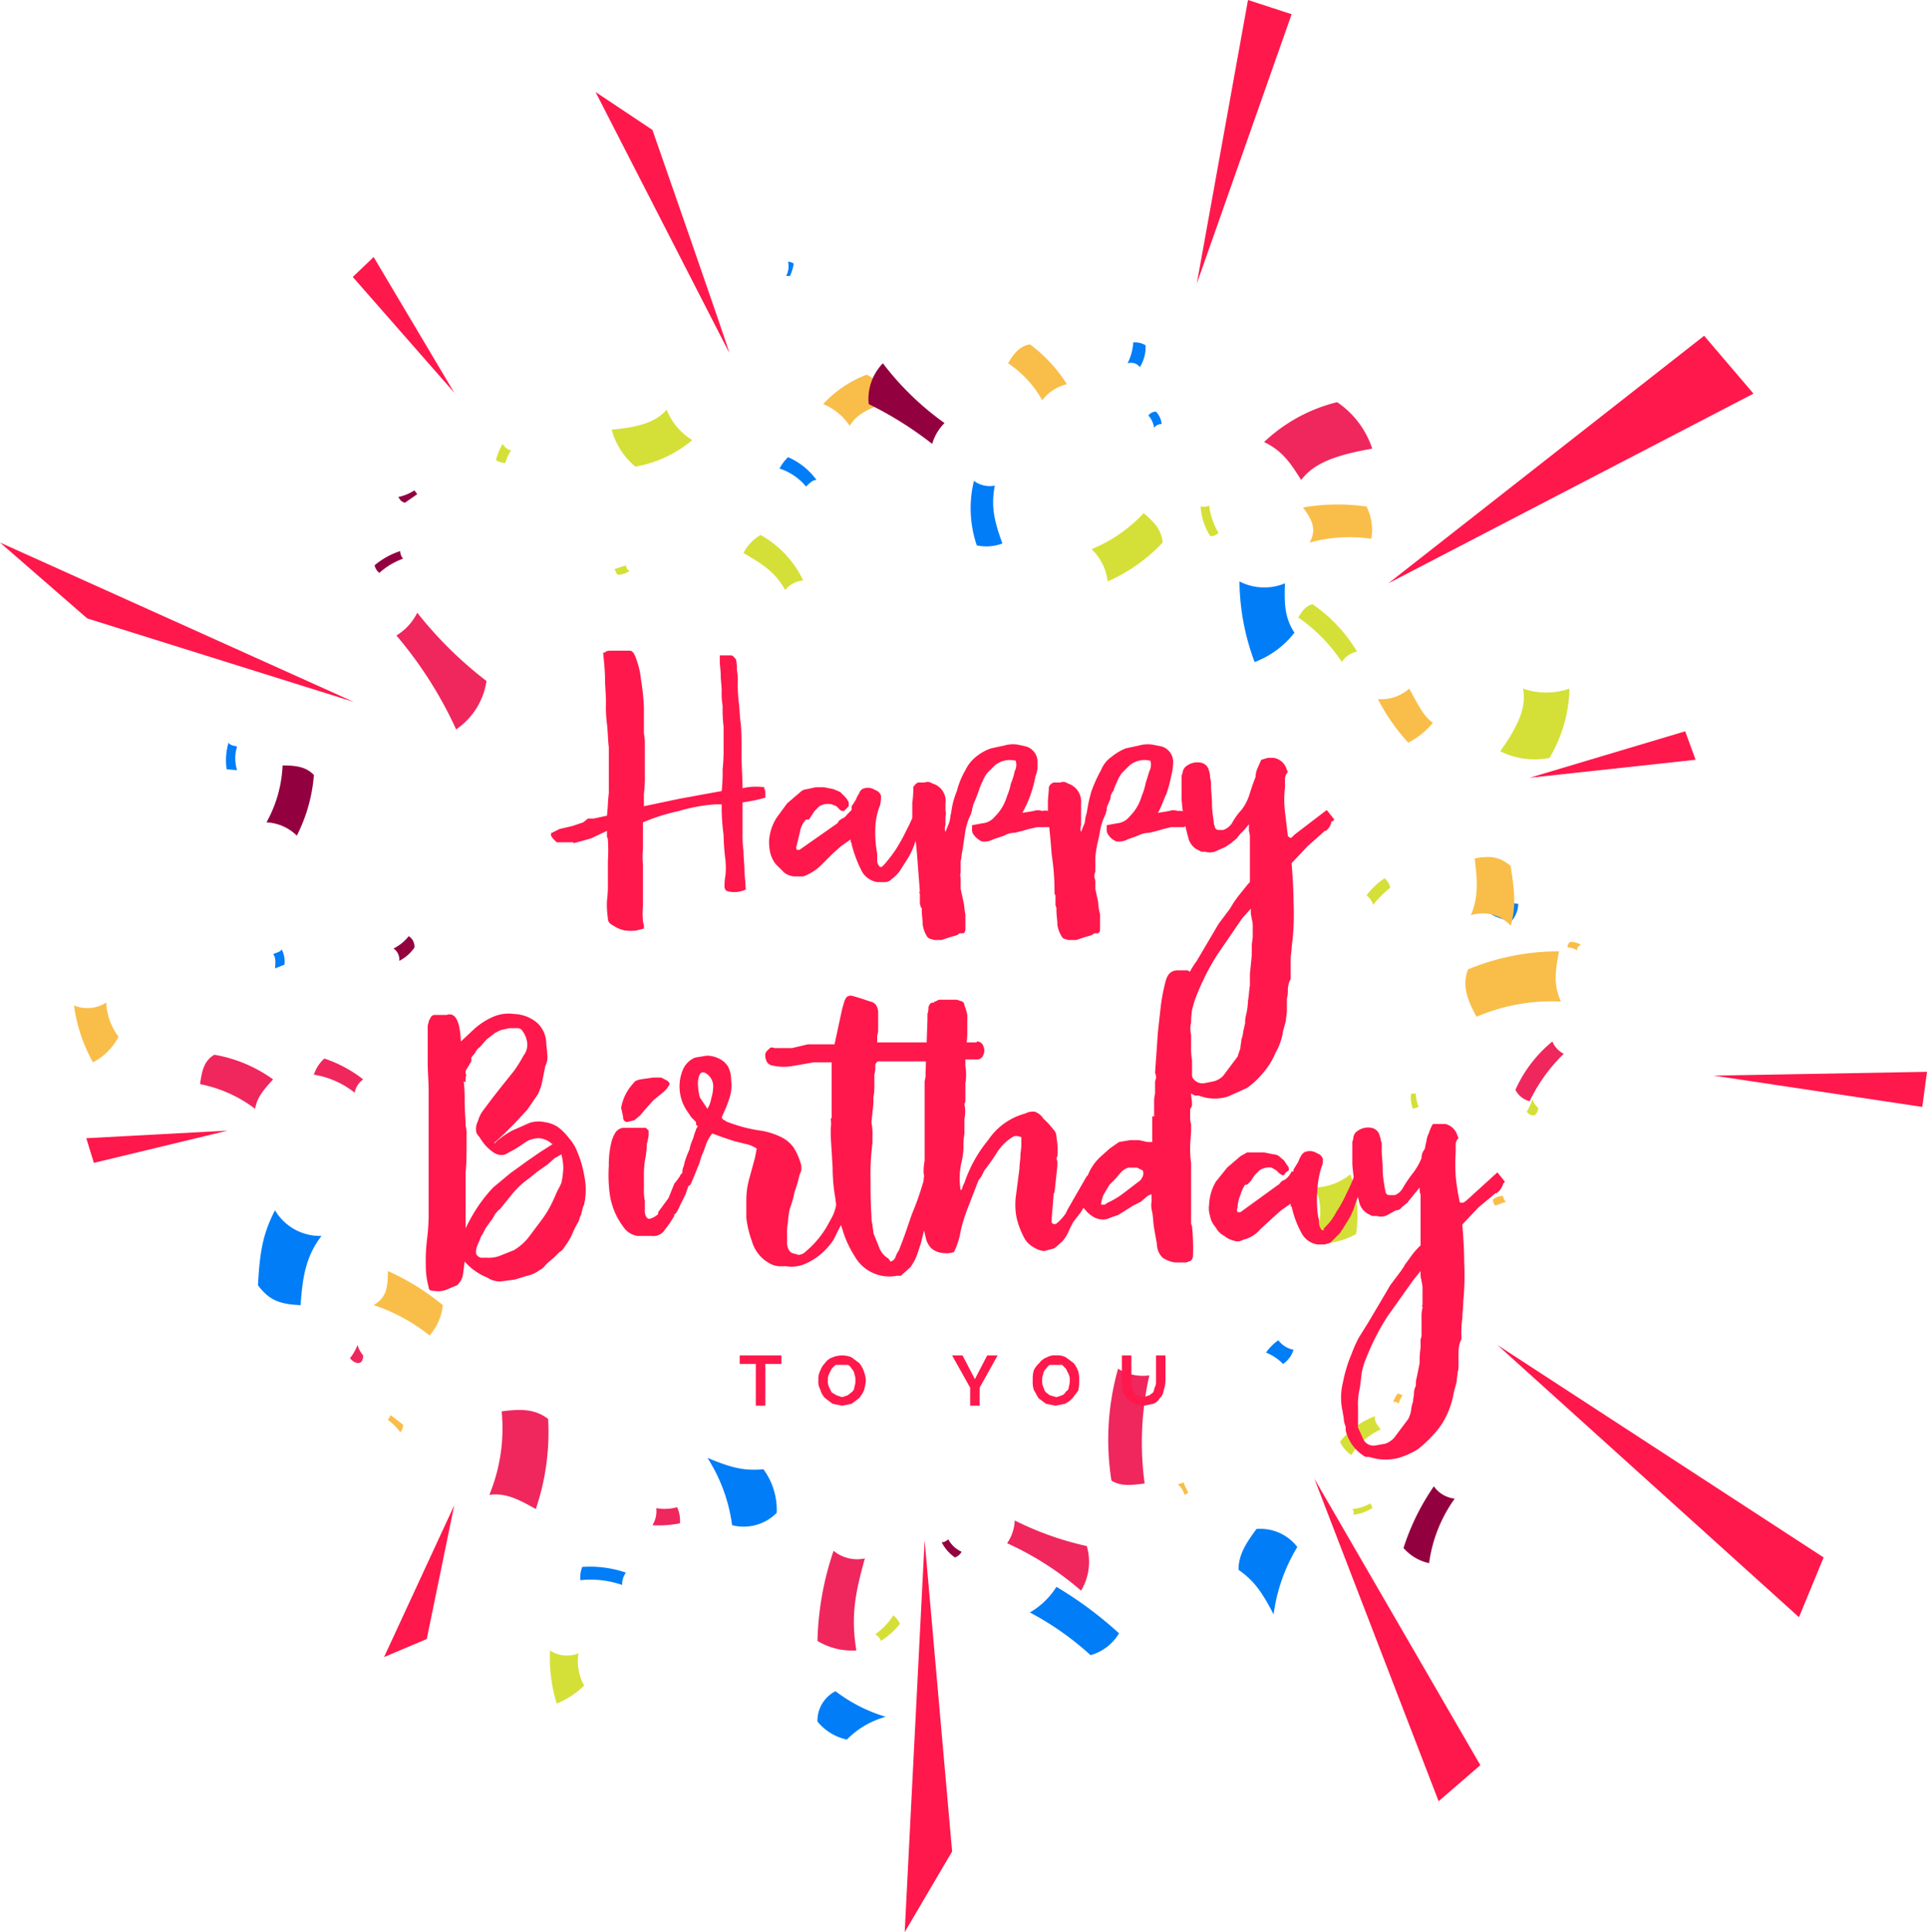 <svg id="Layer_1" data-name="Layer 1" xmlns="http://www.w3.org/2000/svg" xmlns:xlink="http://www.w3.org/1999/xlink" viewBox="0 0 203.2 203.7">
  <defs>
    <style>
      .cls-1 {
        fill: #f9be49;
      }

      .cls-2 {
        fill: #d4e037;
      }

      .cls-3 {
        fill: #007df7;
      }

      .cls-4 {
        fill: #ef275d;
      }

      .cls-5 {
        fill: url(#linear-gradient);
      }

      .cls-6 {
        fill: url(#linear-gradient-2);
      }

      .cls-7 {
        fill: url(#linear-gradient-3);
      }

      .cls-8 {
        fill: url(#linear-gradient-4);
      }

      .cls-9 {
        fill: url(#linear-gradient-5);
      }

      .cls-10 {
        fill: url(#linear-gradient-6);
      }

      .cls-11 {
        fill: url(#linear-gradient-7);
      }

      .cls-12 {
        fill: #ff184b;
      }
    </style>
    <linearGradient id="linear-gradient" x1="-8106" y1="-6934.02" x2="-8106" y2="-6932.75" gradientTransform="translate(12317.4 3533) rotate(-24.7) scale(1.2)" gradientUnits="userSpaceOnUse">
      <stop offset="0" stop-color="#920040"/>
      <stop offset="0.05" stop-color="#ae0052"/>
      <stop offset="0.12" stop-color="#d10069"/>
      <stop offset="0.19" stop-color="#ea007a"/>
      <stop offset="0.25" stop-color="#fa0084"/>
      <stop offset="0.3" stop-color="#ff0087"/>
      <stop offset="0.35" stop-color="#ff1a8b"/>
      <stop offset="0.43" stop-color="#ff3f92"/>
      <stop offset="0.5" stop-color="#ff5696"/>
      <stop offset="0.55" stop-color="#ff5e97"/>
      <stop offset="0.58" stop-color="#ff5696"/>
      <stop offset="0.64" stop-color="#ff3f92"/>
      <stop offset="0.71" stop-color="#ff198b"/>
      <stop offset="0.75" stop-color="#ff0087"/>
      <stop offset="0.79" stop-color="#fa0084"/>
      <stop offset="0.84" stop-color="#ea007a"/>
      <stop offset="0.9" stop-color="#d10069"/>
      <stop offset="0.96" stop-color="#ae0053"/>
      <stop offset="1" stop-color="#920040"/>
    </linearGradient>
    <linearGradient id="linear-gradient-2" x1="-8738.29" y1="-9001.71" x2="-8738.96" y2="-9000.73" gradientTransform="matrix(-1.19, -0.24, 0.24, -1.19, -8149.29, -12624.42)" xlink:href="#linear-gradient"/>
    <linearGradient id="linear-gradient-3" x1="-7749.84" y1="-8409.14" x2="-7749.96" y2="-8410.93" gradientTransform="matrix(-0.94, 2.79, -2.79, -0.94, -30680.39, 13769.43)" xlink:href="#linear-gradient"/>
    <linearGradient id="linear-gradient-4" x1="-8099.84" y1="-6217.4" x2="-8100.14" y2="-6218.79" gradientTransform="translate(7397.4 1783.2) rotate(-24.3) scale(0.74)" xlink:href="#linear-gradient"/>
    <linearGradient id="linear-gradient-5" x1="-7742.71" y1="-7926.37" x2="-7743" y2="-7927.76" gradientTransform="matrix(2.68, 2.37, -2.37, 2.68, 2066.75, 39605.66)" xlink:href="#linear-gradient"/>
    <linearGradient id="linear-gradient-6" x1="-8405.37" y1="-7087.19" x2="-8405.52" y2="-7085.74" gradientTransform="matrix(0.98, -0.87, 0.87, 0.98, 14415.24, -254.4)" xlink:href="#linear-gradient"/>
    <linearGradient id="linear-gradient-7" x1="-7900.3" y1="-8399.47" x2="-7900.09" y2="-8398.33" gradientTransform="translate(-42088.2 6662.3) rotate(124.5) scale(3.71)" xlink:href="#linear-gradient"/>
  </defs>
  <title>HBD</title>
  <g>
    <g>
      <path class="cls-1" d="M154.8,102.2c-.6,1.6-.2,3,.9,5a19.8,19.8,0,0,1,8.9-1.6c-.7-1.6-.7-2.8-.2-5.3A24.9,24.9,0,0,0,154.8,102.2Z"/>
      <path class="cls-2" d="M144.1,94.4a2,2,0,0,1,.7,1,10.2,10.2,0,0,1,1.8-1.8,1.7,1.7,0,0,0-.6-1A7.5,7.5,0,0,0,144.1,94.4Z"/>
      <path class="cls-3" d="M156.5,95.9a6,6,0,0,0,2.9,1.2,2.9,2.9,0,0,0,.7-1.8,5.8,5.8,0,0,1-2.9-1.2C157.2,95,157.1,95.5,156.5,95.9Z"/>
      <path class="cls-1" d="M89.6,44.9c.6-1,1.6-1.8,4.4-2.6a5.8,5.8,0,0,0-2.6-2.8,12.1,12.1,0,0,0-4.6,3.1A6.1,6.1,0,0,1,89.6,44.9Z"/>
      <path class="cls-3" d="M122.5,44.7a2.3,2.3,0,0,0-.6-1.3,1,1,0,0,0-.8.4,2.6,2.6,0,0,1,.6,1.3A1,1,0,0,1,122.5,44.7Z"/>
      <path class="cls-4" d="M149.9,137.7a1,1,0,0,1,.8.8,3.1,3.1,0,0,0,.8-1.5c-.1-.3-.3-.5-.8-.6A2.4,2.4,0,0,1,149.9,137.7Z"/>
      <path class="cls-1" d="M124.9,157.6l.4-.2-.5-1.1-.6.2A2.1,2.1,0,0,1,124.9,157.6Z"/>
      <path class="cls-2" d="M138.4,63.7c-.7.2-1,.6-1.5,1.4a17.2,17.2,0,0,1,4.6,4.7,2.4,2.4,0,0,1,1.6-1.1A16,16,0,0,0,138.4,63.7Z"/>
      <path class="cls-3" d="M25,81.2a4.2,4.2,0,0,1,0-2.5c-.4-.1-.7-.1-.9-.4a6.5,6.5,0,0,0-.2,2.8Z"/>
      <path class="cls-3" d="M61.4,165.2a3,3,0,0,0-.2,1.4,10,10,0,0,1,4.4.5,2.2,2.2,0,0,1,.4-1.3A11.7,11.7,0,0,0,61.4,165.2Z"/>
      <path class="cls-1" d="M108.6,36.3c-1,.2-1.6.8-2.3,2a11.2,11.2,0,0,1,3.6,3.9,4.7,4.7,0,0,1,2.6-1.7A15.5,15.5,0,0,0,108.6,36.3Z"/>
      <path class="cls-5" d="M39.5,59.6a1.4,1.4,0,0,0,.5.8,7.6,7.6,0,0,1,2.5-1.5,1.3,1.3,0,0,1-.3-.8A8.1,8.1,0,0,0,39.5,59.6Z"/>
      <path class="cls-1" d="M39.4,137.6a18.8,18.8,0,0,1,5.9,3.2,5.8,5.8,0,0,0,1.4-3.2,25.6,25.6,0,0,0-5.8-3.6C40.9,135.9,40.7,136.8,39.4,137.6Z"/>
      <path class="cls-2" d="M160.6,72.6c.3,1.6-.1,3.4-2.4,6.6a8,8,0,0,0,5.2.7,15,15,0,0,0,2.1-7.3A7.5,7.5,0,0,1,160.6,72.6Z"/>
      <path class="cls-2" d="M142.5,153.4a7.2,7.2,0,0,1,3.1-2.7c-.5-.6-.7-1-.6-1.4a8.4,8.4,0,0,0-3.7,2.7A3.3,3.3,0,0,0,142.5,153.4Z"/>
      <path class="cls-1" d="M158.5,126.1a1.5,1.5,0,0,0-1.1.4c.1.3.1.5.3.6l1.1-.4A.9.9,0,0,1,158.5,126.1Z"/>
      <path class="cls-3" d="M135.3,143.8a2.8,2.8,0,0,0,1.1-1.5,2.6,2.6,0,0,1-1.6-1,5.3,5.3,0,0,0-1.3,1.3A5.2,5.2,0,0,1,135.3,143.8Z"/>
      <path class="cls-1" d="M7.8,106a17,17,0,0,0,2,6,6.3,6.3,0,0,0,2.7-2.7,6.5,6.5,0,0,1-1.3-3.6A3.7,3.7,0,0,1,7.8,106Z"/>
      <path class="cls-2" d="M149.6,116.7a3.9,3.9,0,0,1-.3-1.4h-.5a3,3,0,0,0,.2,1.6Z"/>
      <path class="cls-1" d="M138.1,57.2a15.9,15.9,0,0,1,6.5-.4,5.5,5.5,0,0,0-.5-3.4,21.7,21.7,0,0,0-6.7.1C138.5,55,138.8,55.9,138.1,57.2Z"/>
      <path class="cls-1" d="M147.5,148a2.5,2.5,0,0,1,.4-.9l-.5-.2a3.6,3.6,0,0,0-.5.9C147.2,147.8,147.3,147.8,147.5,148Z"/>
      <path class="cls-3" d="M120.2,38.7a4,4,0,0,0,.6-2.3,2.2,2.2,0,0,0-1.3-.3,5.5,5.5,0,0,1-.6,2.2A1.2,1.2,0,0,1,120.2,38.7Z"/>
      <path class="cls-4" d="M117.2,156.1c1,.6,2,.5,3.5.3a32.1,32.1,0,0,1,.5-11.4,4.9,4.9,0,0,1-3.3-.7A27.6,27.6,0,0,0,117.2,156.1Z"/>
      <path class="cls-4" d="M48.1,76.9a7.5,7.5,0,0,0,3.2-5.1A41.5,41.5,0,0,1,44,64.6,5.8,5.8,0,0,1,41.8,67,42.6,42.6,0,0,1,48.1,76.9Z"/>
      <path class="cls-3" d="M111.4,167.3a8.1,8.1,0,0,1-2.8,2.7,31,31,0,0,1,6.4,4.5,5.1,5.1,0,0,0,3-2.3A40,40,0,0,0,111.4,167.3Z"/>
      <path class="cls-2" d="M78.4,58.3c2.2,1.3,3.3,2,4.4,3.9a2.7,2.7,0,0,1,1.9-1,10.8,10.8,0,0,0-4.5-4.8A4.7,4.7,0,0,0,78.4,58.3Z"/>
      <path class="cls-1" d="M166.3,100.2c0-.3.1-.4.4-.6a2,2,0,0,0-1.1-.3.6.6,0,0,0-.3.6A1.7,1.7,0,0,1,166.3,100.2Z"/>
      <path class="cls-2" d="M161,117.2a.9.9,0,0,0,.8.4,1,1,0,0,0,.4-.8,2,2,0,0,1-.6-.9A7.5,7.5,0,0,1,161,117.2Z"/>
      <path class="cls-4" d="M91.2,164.3a3.9,3.9,0,0,1-3.3-.8,31.7,31.7,0,0,0-1.7,9.5,7,7,0,0,0,4.1,1C89.7,170.3,90.2,167.9,91.2,164.3Z"/>
      <path class="cls-2" d="M53.9,47.5a1.5,1.5,0,0,1-.9-.7,6.8,6.8,0,0,0-.7,1.7,1.7,1.7,0,0,0,1,.3A3.6,3.6,0,0,1,53.9,47.5Z"/>
      <path class="cls-4" d="M37.4,115.2a2.2,2.2,0,0,1,.9-1.4,13.6,13.6,0,0,0-4.1-2.2,3.9,3.9,0,0,0-1.1,1.7A9.3,9.3,0,0,1,37.4,115.2Z"/>
      <path class="cls-6" d="M101.4,163.6a3,3,0,0,1-1.4-1.3c-.3.2-.4.3-.7.3a4.3,4.3,0,0,0,1.4,1.6A1.3,1.3,0,0,0,101.4,163.6Z"/>
      <path class="cls-4" d="M69.2,159a2.8,2.8,0,0,1-.4,1.8,11.1,11.1,0,0,0,2.9-.2,3.4,3.4,0,0,0-.3-1.7A4.9,4.9,0,0,1,69.2,159Z"/>
      <path class="cls-7" d="M33.1,81.7c-.8-.8-1.7-1-3.3-1a13.5,13.5,0,0,1-1.7,6,4.9,4.9,0,0,1,3.2,1.4A16.9,16.9,0,0,0,33.1,81.7Z"/>
      <path class="cls-4" d="M114,167.7a5.9,5.9,0,0,0,.6-4.7,32.7,32.7,0,0,1-7.6-2.7,4.5,4.5,0,0,1-.8,2.4A32.3,32.3,0,0,1,114,167.7Z"/>
      <path class="cls-2" d="M92.3,172.3a1.4,1.4,0,0,1,.6.7,8.4,8.4,0,0,0,2-1.8,2.5,2.5,0,0,0-.7-.9A7.3,7.3,0,0,1,92.3,172.3Z"/>
      <path class="cls-1" d="M42.2,151a1,1,0,0,0,.3-.8l-1.3-1-.3.5A5.3,5.3,0,0,1,42.2,151Z"/>
      <path class="cls-3" d="M130.7,61.3a24.7,24.7,0,0,0,1.6,8.5,9.6,9.6,0,0,0,4.2-3.1c-1-1.5-1.1-3-1-5.2A5.7,5.7,0,0,1,130.7,61.3Z"/>
      <path class="cls-3" d="M88.1,178.3a3.5,3.5,0,0,0-1.9,3.2,5.5,5.5,0,0,0,3.1,1.9,9.1,9.1,0,0,1,4.1-2.4A16.6,16.6,0,0,1,88.1,178.3Z"/>
      <path class="cls-4" d="M159.8,114.9a2.3,2.3,0,0,0,1.5,1.2,17.4,17.4,0,0,1,3.6-5,2.5,2.5,0,0,1-1.2-1.3A13.9,13.9,0,0,0,159.8,114.9Z"/>
      <path class="cls-1" d="M148.6,72.6a4.4,4.4,0,0,1-3.3,1.1,20.6,20.6,0,0,0,3.2,4.6,8.3,8.3,0,0,0,2.6-2.1C150.1,75.5,149.6,74.4,148.6,72.6Z"/>
      <path class="cls-3" d="M105.7,57.3c-.9-2.5-1.2-3.9-.8-6.1a2.8,2.8,0,0,1-2.2-.5,12.2,12.2,0,0,0,.3,6.8A4.8,4.8,0,0,0,105.7,57.3Z"/>
      <path class="cls-3" d="M82.2,49.4A6,6,0,0,1,85,51.3c.4-.4.7-.7,1.1-.7a7.3,7.3,0,0,0-3-2.4A4.7,4.7,0,0,0,82.2,49.4Z"/>
      <path class="cls-2" d="M122.6,57.2c-.1-1.2-.7-2-2-3.1a15.6,15.6,0,0,1-5.5,3.8,5.5,5.5,0,0,1,1.7,3.4A17.6,17.6,0,0,0,122.6,57.2Z"/>
      <path class="cls-4" d="M22.6,111.2c-1,.6-1.3,1.5-1.5,3.1a14,14,0,0,1,5.8,2.6c.2-1.1.7-1.8,1.9-3.1A14.9,14.9,0,0,0,22.6,111.2Z"/>
      <path class="cls-1" d="M155.1,96.5a4,4,0,0,1,4.2,1.1c.6-2.1.4-3.6,0-6.3-1.2-1-2.1-1.1-3.8-.8C155.8,92.9,155.9,94.6,155.1,96.5Z"/>
      <path class="cls-8" d="M42,52.4c.2.3.3.5.7.6l1.3-.9-.3-.4A5.1,5.1,0,0,1,42,52.4Z"/>
      <path class="cls-9" d="M93.1,38.3a5.4,5.4,0,0,0-1.5,4.3,37.9,37.9,0,0,1,6.7,4.2,5.1,5.1,0,0,1,1.3-2.2A29.9,29.9,0,0,1,93.1,38.3Z"/>
      <path class="cls-4" d="M137.2,50.6c1.2-1.5,2.9-2.5,7.5-3.3a9.5,9.5,0,0,0-3.7-4.9,17.1,17.1,0,0,0-7.7,4.2C135.1,47.5,135.9,48.5,137.2,50.6Z"/>
      <path class="cls-2" d="M144.7,159c0-.2-.1-.3-.2-.5a4.7,4.7,0,0,1-1.9.6.6.6,0,0,1,.1.6A4.8,4.8,0,0,0,144.7,159Z"/>
      <path class="cls-2" d="M58,174a16.6,16.6,0,0,0,.7,5.6,8.6,8.6,0,0,0,2.9-1.9,5.2,5.2,0,0,1-.6-3.4A3.2,3.2,0,0,1,58,174Z"/>
      <path class="cls-4" d="M36.9,143.2c.3.3.5.5.9.5s.5-.5.5-.8a2.9,2.9,0,0,1-.6-1.1A5,5,0,0,1,36.9,143.2Z"/>
      <path class="cls-10" d="M41.5,100a1.4,1.4,0,0,1,.6,1.3,4.2,4.2,0,0,0,1.6-1.4,1.3,1.3,0,0,0-.6-1.2A4.8,4.8,0,0,1,41.5,100Z"/>
      <path class="cls-3" d="M82.9,29.1h.4a5,5,0,0,0,.4-1.3,1,1,0,0,0-.6-.2A2.2,2.2,0,0,1,82.9,29.1Z"/>
      <path class="cls-2" d="M138.6,125.2c.7,1.2.9,2.7.1,5.9a7.9,7.9,0,0,0,4.3-1,13.3,13.3,0,0,0-.6-6.3A6.2,6.2,0,0,1,138.6,125.2Z"/>
      <path class="cls-2" d="M70.3,43.2c-1,1.1-2.4,1.8-5.8,2.1A7.7,7.7,0,0,0,67,49.2a12.8,12.8,0,0,0,6-2.8A6.7,6.7,0,0,1,70.3,43.2Z"/>
      <path class="cls-2" d="M66,59.6l-1.2.4.3.6a2.4,2.4,0,0,0,1.3-.4A.7.7,0,0,1,66,59.6Z"/>
      <path class="cls-3" d="M136.8,163.1a4.9,4.9,0,0,0-4.3-1.9c-1.2,1.6-1.9,2.8-1.9,4.3,1.7,1.2,2.5,2.4,3.7,4.7A18.3,18.3,0,0,1,136.8,163.1Z"/>
      <path class="cls-11" d="M153.4,158a3.1,3.1,0,0,1-2.2-1.3,24.6,24.6,0,0,0-3.2,6.5,4.9,4.9,0,0,0,2.7,1.6A15,15,0,0,1,153.4,158Z"/>
      <path class="cls-3" d="M33.9,130.3a5.5,5.5,0,0,1-4.9-2.7c-1.3,2.5-1.6,4.4-1.8,7.9,1.2,1.6,2.3,2,4.5,2.1C31.9,134.5,32.3,132.4,33.9,130.3Z"/>
      <path class="cls-4" d="M57.8,149.6c-1.3-1-2.7-1.1-4.9-.8a18.4,18.4,0,0,1-1.3,8.8c1.6-.2,2.8.3,4.9,1.5A25.2,25.2,0,0,0,57.8,149.6Z"/>
      <path class="cls-2" d="M127.6,56.5c.3.1.6-.1.9-.3a7.6,7.6,0,0,1-1-2.9,1.4,1.4,0,0,1-.9.1A6.7,6.7,0,0,0,127.6,56.5Z"/>
      <path class="cls-3" d="M77.2,160.8a4.9,4.9,0,0,0,4.7-1.3,7.2,7.2,0,0,0-1.4-4.6c-2.1.2-3.5-.2-5.9-1.2A17.4,17.4,0,0,1,77.2,160.8Z"/>
      <path class="cls-3" d="M28.8,100.6c.2.2.3.6.2,1.5l1-.4a2.7,2.7,0,0,0-.3-1.6C29.5,100.4,29.2,100.4,28.8,100.6Z"/>
    </g>
    <g>
      <polygon class="cls-12" points="47.9 41.4 39.4 27.1 37.2 29.2 47.9 41.4"/>
      <polygon class="cls-12" points="138.6 155.9 151.7 189.9 156.1 186.1 138.6 155.9"/>
      <polygon class="cls-12" points="126.2 29.9 136.2 1.5 131.6 0 126.2 29.9"/>
      <polygon class="cls-12" points="157.9 141.8 189.7 170.5 192.3 164.2 157.9 141.8"/>
      <polygon class="cls-12" points="24 119.2 9.1 120 9.9 122.6 24 119.2"/>
      <polygon class="cls-12" points="47.9 158.7 40.5 174.7 45 172.8 47.9 158.7"/>
      <path class="cls-12" d="M76.9,37.2c0-.3-8.1-23.5-8.1-23.5l-6-4Z"/>
      <polygon class="cls-12" points="9.2 65.2 37.3 74 0 57.2 9.2 65.2"/>
      <polygon class="cls-12" points="146.4 61.5 184.9 41.5 179.7 35.4 146.4 61.5"/>
      <polygon class="cls-12" points="100.4 195.2 97.5 162.4 95.4 203.7 100.4 195.2"/>
      <polygon class="cls-12" points="180.7 113.4 202.7 116.7 203.2 113 180.7 113.4"/>
      <polygon class="cls-12" points="161.3 82 178.8 80.1 177.7 77.1 161.3 82"/>
    </g>
    <g>
      <g>
        <path class="cls-12" d="M62,86.3h.6L64,86c.1-.8.1-1.6.2-2.4V78.8c-.1-.8-.1-1.7-.2-2.5a14.1,14.1,0,0,1-.1-2.2c0-.9-.1-1.7-.1-2.5s-.1-1.8-.2-2.8h.2c.1-.2.4-.2.7-.2h1.9c.3,0,.5.3.7.9a9,9,0,0,1,.5,2.2,23.6,23.6,0,0,1,.3,2.9v2.5c0,.4.1.8.1,1.1v3.4a14.8,14.8,0,0,1-.1,2.1v1.3l3.8-.8,4.4-.8a18.5,18.5,0,0,0,.1-2.3,18.5,18.5,0,0,0,.1-2.3V76.6a16.2,16.2,0,0,1-.1-2.2,7.1,7.1,0,0,1-.1-1.5c0-.6-.1-1.2-.1-1.7s-.1-1.1-.1-1.5v-.6h1.2c.2,0,.3.2.5.4a3.7,3.7,0,0,1,.1,1.1,6.2,6.2,0,0,1,.1,1.3,14.8,14.8,0,0,0,.1,2.1c.1.8.1,1.5.2,2.2s.1,2.3.1,3.5.1,2.3.1,3.4a6.2,6.2,0,0,1,2.3-.1v.2c.1.1.1.2.1.4v.5l-1.2.3-1.2.2v3.2a12.1,12.1,0,0,0,.1,1.9c0,.7.1,1.4.1,2s.1,1.1.1,1.5.1.6,0,.6a2.8,2.8,0,0,1-1.7.2.5.5,0,0,1-.5-.5,5.7,5.7,0,0,1,.1-1.2,8.5,8.5,0,0,0,0-1.6,24.5,24.5,0,0,1-.2-2.7,21.1,21.1,0,0,1-.2-2.6v-.6h-.7a18,18,0,0,0-3.8.7,21.1,21.1,0,0,0-3.8,1.2v2.8a9,9,0,0,0,0,1.7v4.3a8.5,8.5,0,0,0,0,1.6,1,1,0,0,0,.1.4v.4l-.8.2a4.8,4.8,0,0,1-1.2,0,3.3,3.3,0,0,1-1.2-.5c-.4-.2-.6-.4-.6-.8A9.7,9.7,0,0,1,64,95a12.8,12.8,0,0,0,.1-1.9V90.8a17.6,17.6,0,0,0,0-2.3c0-.1-.1-.2-.1-.4v-.5l-1.7.8-1.8.5c0-.1-.1-.1-.2-.1H58.7l-.4-.4-.2-.3c0-.2,0-.3.1-.3l.8-.4,1.3-.3,1.2-.4Z"/>
        <path class="cls-12" d="M96.5,85.5l.5.2.4.3c.2.1.2.2.2.4l-.2.6a.9.9,0,0,0-.3.5,7.7,7.7,0,0,0-.7,1.6,7.9,7.9,0,0,1-.8,1.6l-.7,1.1a3.8,3.8,0,0,1-.9.9.9.9,0,0,1-.7.3h-.8a2.3,2.3,0,0,1-1.6-1.1A13.5,13.5,0,0,1,89.8,89c0-.1,0-.2-.1-.2v-.3l-1,.7-.9.8-1.2,1.2a5.2,5.2,0,0,1-1.9,1.2h-1a2.1,2.1,0,0,1-1-.4l-.9-.9a3.1,3.1,0,0,1-.6-1.3,5.3,5.3,0,0,1-.1-1.2,5.2,5.2,0,0,1,.8-2.4l1.1-1.5,1.4-1.2a1.1,1.1,0,0,1,.7-.3l.9-.2h.9l1,.2.7.3.5.5a2.1,2.1,0,0,1,.4.6V85l-.3.3-.2.2h-.1a.5.5,0,0,1-.4-.2l-.3-.3-.5-.2a1.8,1.8,0,0,0-1.3.2l-.5.5-.4.6-.2.3h-.3a2.4,2.4,0,0,0-.6,1.1L84,89.2c-.1.1,0,.2,0,.4h.3l4-2.8.2-.3.3-.2a1,1,0,0,0,.5-.4l.5-.5v-.4a5.6,5.6,0,0,0,.5-.8c.1-.3.3-.5.4-.8l.2-.2a1.4,1.4,0,0,1,1.4.1.9.9,0,0,1,.6.6,3.8,3.8,0,0,1-.1,1,7,7,0,0,0-.5,2.5,11.8,11.8,0,0,0,.2,2.6v.7a.9.9,0,0,0,.3.7h.2a.1.1,0,0,1,.1-.1,14.1,14.1,0,0,0,1.4-1.8,19.8,19.8,0,0,0,1.1-2A17.1,17.1,0,0,0,96.5,85.5Z"/>
        <path class="cls-12" d="M110.9,85.7a.6.6,0,0,1,.3,1l-.4.5h-1.4l-.9.2-.7.2-.8.2a2,2,0,0,0-1.1.3l-1.2.4a1.8,1.8,0,0,1-1.2.2,2.3,2.3,0,0,1-.9-.8.9.9,0,0,1-.1-.5V87l1.1-.2a1.9,1.9,0,0,0,1.3-.7,5,5,0,0,0,1.3-2.2,6.5,6.5,0,0,0,.4-1.3,6.5,6.5,0,0,0,.4-1.3,1.4,1.4,0,0,0,.1-1.1,2.5,2.5,0,0,0-2.2.5l-.8.8a4.1,4.1,0,0,0-.5.9,6.9,6.9,0,0,0-.4,1l-.3.8-.3.7c0,.2-.1.3-.1.5s-.1.2-.1.4a6.4,6.4,0,0,0-.6,1.8l-.3,2c-.1.4-.1.8-.2,1.2v1.1c0,.2-.1.4,0,.6v1.2l.3,1.4c.1.4.1.9.2,1.3V98c0,.2-.1.4-.3.4h-.3l-.3.2-.7.2-.9.3h-.8c-.3-.1-.5-.1-.7-.3a3.2,3.2,0,0,1-.5-1.3c0-.5-.1-1-.1-1.5v-.3h-.1c0-.2-.1-.3-.1-.5V94.2c-.1-.1-.1-.1,0-.2l-.3-3.9c-.1-1.3-.3-2.6-.5-3.9V84.6a8.6,8.6,0,0,0,.1-1.6,1.2,1.2,0,0,1,.5-.5h.7a.8.8,0,0,1,.8.1,1.9,1.9,0,0,1,1.4,2.1v.8c.1.2,0,.5,0,.7v.8a.9.9,0,0,0,0,.7l.4-1c.1-.3.1-.7.2-1a8.6,8.6,0,0,1,.6-2.3,8.5,8.5,0,0,1,.9-2.2,4,4,0,0,1,1.1-1.4,5.1,5.1,0,0,1,1.6-.9l1.4-.3a3.2,3.2,0,0,1,1.4-.1l.9.2a1.7,1.7,0,0,1,1.2,1.8,2.7,2.7,0,0,1-.2,1.3,13.3,13.3,0,0,1-.5,1.9,11.3,11.3,0,0,1-.9,2l1.2-.2a1.4,1.4,0,0,1,.9,0A1.1,1.1,0,0,1,110.9,85.7Z"/>
        <path class="cls-12" d="M125.1,85.7c.4.3.5.6.2,1l-.4.5h-1.4l-.8.2-.7.2-.8.2a2.7,2.7,0,0,0-1.2.3l-1.1.4a1.9,1.9,0,0,1-1.2.2,1.8,1.8,0,0,1-.9-.8.9.9,0,0,1-.1-.5V87l1.1-.2a1.9,1.9,0,0,0,1.3-.7,5,5,0,0,0,1.3-2.2,6.5,6.5,0,0,0,.4-1.3l.4-1.3a1.4,1.4,0,0,0,.1-1.1,2.5,2.5,0,0,0-2.2.5l-.8.8a4.1,4.1,0,0,0-.5.9,6.9,6.9,0,0,0-.4,1,1.1,1.1,0,0,0-.3.8l-.3.7a.9.9,0,0,0-.1.5c0,.1-.1.2-.1.4a6.4,6.4,0,0,0-.6,1.8c-.1.7-.3,1.3-.4,2s-.1.8-.1,1.2v1.1a1.3,1.3,0,0,0-.1.6,1.3,1.3,0,0,1,.1.6v.6l.3,1.4a5.9,5.9,0,0,0,.2,1.3V98c0,.2-.1.4-.3.4h-.3l-.3.2-.7.2-.9.3h-.9c-.2-.1-.5-.1-.6-.3a3.2,3.2,0,0,1-.5-1.3c0-.5-.1-1-.1-1.5v-.3h0a.9.9,0,0,1-.1-.5v-.8a.4.4,0,0,1-.1-.3V94a25.6,25.6,0,0,0-.3-3.9c-.1-1.3-.2-2.6-.4-3.9V84.6c0-.5.1-1.1.1-1.6a.8.8,0,0,1,.5-.5h.7a.8.8,0,0,1,.8.1,2,2,0,0,1,1.4,2.1v2.3a.9.9,0,0,0,0,.7l.4-1a3.6,3.6,0,0,1,.2-1,15.5,15.5,0,0,1,.5-2.3,14.7,14.7,0,0,1,1-2.2,3.1,3.1,0,0,1,1.1-1.4,6,6,0,0,1,1.5-.9l1.4-.3a3.4,3.4,0,0,1,1.4-.1l1,.2a1.7,1.7,0,0,1,1.2,1.8,5.1,5.1,0,0,1-.2,1.3,13.3,13.3,0,0,1-.5,1.9c-.3.6-.5,1.3-.9,2l1.2-.2a1.4,1.4,0,0,1,.9,0A1.3,1.3,0,0,1,125.1,85.7Z"/>
        <path class="cls-12" d="M139.9,85.4l.8,1c-.1.1-.1.2-.3.2a1.5,1.5,0,0,1-.6,1h-.1l-1.8,1.6L136.2,91c.1,1.4.2,2.7.2,4a28.1,28.1,0,0,1-.1,4.1c-.1.6-.1,1.2-.2,1.8v2.2a.4.4,0,0,1-.1.3,2.9,2.9,0,0,0-.2.9,3.1,3.1,0,0,1-.1,1v1.3c0,.3-.1.7-.1,1l-.3,1.1a6.3,6.3,0,0,1-.8,2.3,7.4,7.4,0,0,1-1.3,2.1,8.5,8.5,0,0,1-1.7,1.6l-2,.9a4.6,4.6,0,0,1-3.1-.1H126a3.7,3.7,0,0,1-2.1-2.8l-.2-.4c0-.3-.1-.5-.1-.8a1.5,1.5,0,0,1-.1-.7,6.5,6.5,0,0,1-.1-3.1,17.6,17.6,0,0,1,1-3,8.9,8.9,0,0,1,.8-1.7,9.5,9.5,0,0,1,1-1.7h0l1.3-2.2,1-1.7,1.2-1.6.3-.5a10.5,10.5,0,0,1,.8-1.1l.8-1,.2-.2V88.1a4.3,4.3,0,0,0-.1-.5v-.7l-.5.6-.4.4-.4.5-.6.5-.6.4-.9.4a1.6,1.6,0,0,1-1.2.1h-.4l-.4-.2a1.9,1.9,0,0,1-1-1.3,19.8,19.8,0,0,1-.7-4V82a.9.9,0,0,1,.1-.5,1,1,0,0,1,.5-.8,1.9,1.9,0,0,1,1.4-.3,1.1,1.1,0,0,1,.9.9,2,2,0,0,1,.1.7,2.2,2.2,0,0,1,.1.8c0,.6.1,1.2.1,1.9s.1,1.3.2,2a.6.6,0,0,0,.1.4c0,.2.1.3.3.4h.6a1.8,1.8,0,0,0,.9-.7,7.1,7.1,0,0,1,1-1.4,5.1,5.1,0,0,0,.9-1.8l.3-.9.3-.8a2.4,2.4,0,0,1,.2-.9l.4-.9.7-.2h.6a1.7,1.7,0,0,1,1.3,1l.2.5a1.1,1.1,0,0,0-.3.7V83a11.3,11.3,0,0,0,0,2.6l.3,2.5c0,.1.1.1.2.2s.2,0,.3-.1l.2-.2Zm-14.6,22.7a8.3,8.3,0,0,0-.1,2.2v2.1l.5,1.1a1.2,1.2,0,0,0,1.3.7l1-.2a2.1,2.1,0,0,0,1-.6l1.5-2,.3-.9c0-.3.1-.6.1-.9a2.9,2.9,0,0,0,.2-.9c.1-.3.1-.5.2-.8a2.8,2.8,0,0,1,.1-.9,7.7,7.7,0,0,0,.2-1.5c.1-.5.1-1,.2-1.6v-1.2l.2-2v-1c0-.3.1-.7.1-1v-.9a2.8,2.8,0,0,0-.1-.9,4.3,4.3,0,0,0-.1-.5v-.6l-.9,1-2.6,3.8a24.9,24.9,0,0,0-2.2,4.3,9.8,9.8,0,0,0-.5,1.6A9.4,9.4,0,0,1,125.3,108.1Z"/>
      </g>
      <g>
        <path class="cls-12" d="M45.1,108.6v-.3a1.1,1.1,0,0,1,.1-.5c0-.2.1-.3.2-.5a.5.5,0,0,1,.4-.3h1.3c.9-.3,1.4.6,1.5,2.8l1.5-1.4a7.6,7.6,0,0,1,1.9-1.2,4.1,4.1,0,0,1,2.2-.3,4,4,0,0,1,2.4.9,3,3,0,0,1,1,2.1c0,.4.1.8.1,1.2a2.1,2.1,0,0,1-.2,1.3l-.3,1.5a5.3,5.3,0,0,1-.5,1.5l-1.1,1.6-1.3,1.4-1.2,1.2-1,.9c0,.1,0,0,.1,0l.2-.2a9.1,9.1,0,0,1,1.6-1.1l1.8-.8a3,3,0,0,1,1.6-.1,3.4,3.4,0,0,1,1.4.5A5.7,5.7,0,0,1,60,120a4.6,4.6,0,0,1,.9,1.5,10.9,10.9,0,0,1,.7,2.4,7.1,7.1,0,0,1,.1,2.5c0,.2-.1.4-.1.6a1.4,1.4,0,0,0-.2.6c-.1.3-.1.5-.2.6l-.2.6a9.1,9.1,0,0,0-.7,1.4,7.4,7.4,0,0,1-.8,1.3,1.2,1.2,0,0,1-.5.5l-.5.5-.8.7c-.3.3-.5.6-.8.7a3.1,3.1,0,0,1-1.3.6l-1.3.4-1.5.2a2.3,2.3,0,0,1-1.4-.4A6.2,6.2,0,0,1,49,133l-.2,1.5a2.1,2.1,0,0,1-.6,1L47,136a2.5,2.5,0,0,1-1.2.1c-.4,0-.6-.1-.6-.4a8.8,8.8,0,0,1-.3-2.4,19.3,19.3,0,0,1,.1-2.4,22.9,22.9,0,0,0,.2-2.5V115c0-1-.1-2-.1-3v-3.4Zm3.8,5.4a18.5,18.5,0,0,1,.1,2.3c0,.8.1,1.6.1,2.4a3.1,3.1,0,0,1,.1,1v.9c0,1,0,2-.1,3v5.9a18.6,18.6,0,0,1,1.3-2.3,15.6,15.6,0,0,1,1.6-2l1.8-1.5,1.8-1.3,1.3-.9,1.1-.7.3-.2h-.1a2.2,2.2,0,0,0-1.4-.6,2.7,2.7,0,0,0-1.2.3l-1.2.8-1.1.6a1.4,1.4,0,0,1-1.1-.1,4.6,4.6,0,0,1-1.3-1.2l-.4-.6a.9.9,0,0,1-.3-.6,1.8,1.8,0,0,1,.2-1,3.4,3.4,0,0,1,.6-1.2l.9-1.2,1.1-1.4,1.2-1.5a14,14,0,0,0,1-1.6,1.9,1.9,0,0,0,.4-1.3,2.7,2.7,0,0,0-.5-1.3.6.6,0,0,0-.6-.3h-.8l-.9.2-.6.3-.9.7-.7.8a1.3,1.3,0,0,0-.5.6l-.4.5v.4l-.3.5-.3.5v.3a.2.2,0,0,1,0,.3v.6Zm8.8,8.8-1,.7-1,.8a8.8,8.8,0,0,0-1.7,1.6l-1.3,1.6c-.2.1-.3.3-.5.5a3.5,3.5,0,0,1-.5.8l-.5.7-.3.6a1.6,1.6,0,0,0-.3.6l-.3.7a1.7,1.7,0,0,0-.1.7c0,.2.2.4.5.5h.7a3.2,3.2,0,0,0,1.3-.2l1.5-.6a5.8,5.8,0,0,0,1.5-1.3l1.5-2a11.3,11.3,0,0,0,1.2-2.1l.4-.9a5.9,5.9,0,0,0,.4-.8,8.8,8.8,0,0,0,.2-1.6,6.8,6.8,0,0,0-.2-1.4h0l-.7.4Z"/>
        <path class="cls-12" d="M71.7,124q.1-.3.3-.3c.2-.1.3,0,.4,0a.5.5,0,0,1,.3.4.6.6,0,0,1,0,.6l-.4,1.2-.6,1.2a3.6,3.6,0,0,1-.5.9h-.1v.2h0l-.5.8-.3.4-.3.4a1.4,1.4,0,0,1-1.3.5H67.2a2.2,2.2,0,0,1-1.5-1,7.4,7.4,0,0,1-1.4-3.4,15.1,15.1,0,0,1-.1-3,9.8,9.8,0,0,1,.3-2.6,3.6,3.6,0,0,1,.4-.9,1.1,1.1,0,0,1,.9-.5h2.3l.3.3v.2h0v.2c0,.3-.1.5-.1.7a1.3,1.3,0,0,0-.1.6,10.4,10.4,0,0,1-.2,1.5,11.5,11.5,0,0,0-.1,1.8v1.2a4.9,4.9,0,0,0,.1,1.2v.9a1.5,1.5,0,0,0,.1.7c.1.2.2.3.4.3a2.1,2.1,0,0,0,.9-.5v-.2l1.1-1.5.6-1.5A11.2,11.2,0,0,0,71.7,124Zm-5.6-5.7c-.3-.1-.4-.2-.4-.6l-.2-.9a5,5,0,0,1,1.3-2.6c.1-.2.3-.3.7-.4l1.4-.2h.8l.6.3c.3.2.4.4.2.6l-.2.3-.3.3-1.1.9-.9,1-.5.6-.6.5Z"/>
        <path class="cls-12" d="M79.8,121.1a3.1,3.1,0,0,0-1.2-.5l-1.2-.3-1.2-.4-1.1-.4a5.6,5.6,0,0,0-.5.8c-.2.4-.3.9-.5,1.3s-.3,1-.5,1.4l-.4,1-.3.7c-.1.3-.3.4-.5.3s-.6-.8-.4-1.8a3.1,3.1,0,0,0,.2-.7,11.2,11.2,0,0,1,.5-1.3,5.6,5.6,0,0,1,.4-1.2c.1-.4.2-.6.2-.7a.4.4,0,0,0,.1-.3c.1,0,.1-.2.2-.3a.2.2,0,0,1-.2-.2v-.2l-.5-.5-.4-.6a4.6,4.6,0,0,1-.5-4.4,2.4,2.4,0,0,1,1.3-1.3l1.2-.2a2.8,2.8,0,0,1,1.3.3,2.2,2.2,0,0,1,1,.9,3.2,3.2,0,0,1,.3,1.4,4.2,4.2,0,0,1-.1,1.6,12.1,12.1,0,0,1-.5,1.4l-.4.9.2.3c.1,0,.2,0,.2.1a15.6,15.6,0,0,0,3.7,1,7.6,7.6,0,0,1,2,.6,3.6,3.6,0,0,1,1.5,1.2,6.8,6.8,0,0,1,.8,1.9v.5l-.2.5a10.9,10.9,0,0,1-.5,1.7,12.1,12.1,0,0,1-.5,1.8,6.8,6.8,0,0,0-.2,1.4,6.1,6.1,0,0,0-.1,1.4v.7a1.7,1.7,0,0,0,.1.7,1,1,0,0,0,.4.5l.7.2a1.1,1.1,0,0,0,.7-.3,10.3,10.3,0,0,0,2.3-2.7l.6-1.1a5,5,0,0,0,.4-1.3v-.3h.4l.5.2a4.9,4.9,0,0,1-.1,1.2,2,2,0,0,1-.3,1.1l-.8,1.6a6.9,6.9,0,0,1-1.1,1.3,6.3,6.3,0,0,1-1.8,1.2,3.6,3.6,0,0,1-2.1.3h-.5a2.3,2.3,0,0,1-1.4-.4,3.5,3.5,0,0,1-1.1-1,4.1,4.1,0,0,1-.5-.9l-.3-.9a10.6,10.6,0,0,1-.4-1.9v-1.9a8.3,8.3,0,0,1,.3-2.2l.6-2.2Zm-5.2-4.2a3,3,0,0,0,.4-1.1,4.3,4.3,0,0,0,.2-1.1,1.6,1.6,0,0,0-.7-1.5c-.4-.3-.7-.1-.8.3a2.2,2.2,0,0,0-.1.8,5.9,5.9,0,0,0,.2,1.4Z"/>
        <path class="cls-12" d="M103,109.8a.7.7,0,0,1,.6.3,1.4,1.4,0,0,1,.2.7,1.4,1.4,0,0,1-.2.6.7.7,0,0,1-.6.3H99.1l-.8.2H92.6a.5.5,0,0,0-.3.5,2.8,2.8,0,0,1-.1.9v1a6.6,6.6,0,0,1-.1,1.4,7.6,7.6,0,0,1-.1,1.5c0,.4-.1.8-.1,1.2a5.3,5.3,0,0,1,.1,1.3v.8a25.5,25.5,0,0,0-.2,3.9c0,1.2,0,2.5.1,3.9a2.5,2.5,0,0,0,.1.8c0,.3.1.6.1.9l.6,1.5a2.3,2.3,0,0,0,1,1.2l.2.3a.7.7,0,0,0,.5-.4,3,3,0,0,1,.4-.8l.3-.8c.4-1,.7-2,1.1-3.1a28.3,28.3,0,0,0,1.1-3.1,1.3,1.3,0,0,0,.1-.6l.2-.6h.2v-.2a.8.8,0,0,1,.7.3c.2.2.4.3.5.5a2.8,2.8,0,0,0-.1.9l-.3.8-.3,1.1-.3,1-.6,1.9-.3,1.2-.4,1.2a5.4,5.4,0,0,1-.7,1.3l-1,.9h-.4a4.2,4.2,0,0,1-4.5-2.1,10.8,10.8,0,0,1-1.3-2.9,11.6,11.6,0,0,1-.7-3.1,18.4,18.4,0,0,1-.3-3.3l-.2-3.3v-.9a2.7,2.7,0,0,0,0-.9c0-.1.1-.1.1-.2v-5.8H85.8l-2.3.4a5.4,5.4,0,0,1-2.2-.1.8.8,0,0,1-.5-.5,1.5,1.5,0,0,1-.1-.7,1,1,0,0,1,.4-.5c.1-.2.3-.2.6-.1h1.8l1.7-.4H88l.8-3.7.2-.7a1.6,1.6,0,0,1,.3-.6.7.7,0,0,1,.6-.1l.7.2.6.2.6.2a.9.9,0,0,1,.6.4,1.5,1.5,0,0,1,.2.8v1.8c0,.3-.1.5-.1.7v.6H103Z"/>
        <path class="cls-12" d="M115.7,123.4a.9.9,0,0,1,.3.6c.1.2.1.4-.1.5a11.9,11.9,0,0,0-.9,1.5l-.9,1.6-.2.3-.7.9a9.3,9.3,0,0,0-.5,1,4.1,4.1,0,0,1-.7,1.1l-.8.7-1.1.3a2.5,2.5,0,0,1-1.1-.4,2.4,2.4,0,0,1-1-1,9,9,0,0,1-.8-2.1,7.4,7.4,0,0,1-.1-2.1l.4-3.1c0-.5.1-.9.1-1.3s.1-.8.1-1.2v-.8a1.2,1.2,0,0,0-.8-.1,5.2,5.2,0,0,0-1.7,1.6,24.3,24.3,0,0,1-1.4,2l-.2.4a2.1,2.1,0,0,1-.4.6l-1.2,3.1a15.5,15.5,0,0,0-.7,2.3,8.1,8.1,0,0,1-.7,2.2,2.4,2.4,0,0,1-1.2.1,2.1,2.1,0,0,1-1.2-.5,2.3,2.3,0,0,1-.6-1.2,5.9,5.9,0,0,1-.2-1.3,2.5,2.5,0,0,1,.1-1.2,2.2,2.2,0,0,0,0-.8,10.3,10.3,0,0,1-.1-1.7,4.8,4.8,0,0,0,0-1.7,5.3,5.3,0,0,1,.1-1.3V114a2.8,2.8,0,0,0,.1-.9l.2-5.6v-.6a2,2,0,0,0,.1-.7c.1-.3.2-.5.5-.5h.1c0-.1,0-.1.1-.1l.4-.2h1.9l.6.2a.5.5,0,0,1,.2.4,5.4,5.4,0,0,1,.3,1V109a11,11,0,0,1-.2,1.8,2.2,2.2,0,0,0,0,.8v.8a5.4,5.4,0,0,1,0,1.8v1.9c0,.1-.1.2-.1.3a4.3,4.3,0,0,1,0,1.6v1.5a7.6,7.6,0,0,0-.1,1.5,7.7,7.7,0,0,1-.2,1.5,7.7,7.7,0,0,0-.2,1.5,7.6,7.6,0,0,0,.1,1.5.5.5,0,0,0,.2-.4l.2-.4a14.1,14.1,0,0,1,2.5-4.5,6.8,6.8,0,0,1,3.9-2.8,1.8,1.8,0,0,1,1-.2,1.8,1.8,0,0,1,.9.7l.3.3.3.3.5.6a1.1,1.1,0,0,1,.3.8,7,7,0,0,1,.1,2,.4.4,0,0,0,0,.5v.5l-.3,2.8a.4.4,0,0,0-.1.3l-.2,2.4v.5h0c.2.2.3.2.5.1a5.2,5.2,0,0,0,1-1.1c.2-.5.5-.9.7-1.3l1.5-2.6.7-.3h.3Z"/>
        <path class="cls-12" d="M125.7,129.3h0a22.6,22.6,0,0,1,.1,3,.8.8,0,0,1-.2.6l-.5.2h-1.2a3.2,3.2,0,0,1-1.3-.5,2,2,0,0,1-.6-1.4l-.3-1.7c-.1-.6-.1-1.2-.2-1.7a2.8,2.8,0,0,1-.1-.9,3.3,3.3,0,0,0,0-1h0l-.4.2-.7.6-.8.4-.8.5-.8.5-.6.2-.5.2a1.9,1.9,0,0,1-1.3-.1,3.1,3.1,0,0,1-1.1-.9,1.3,1.3,0,0,1-.4-.9v-.4c0-.2.1-.3.1-.5a11.8,11.8,0,0,1,.7-2,5.2,5.2,0,0,1,1.2-1.7l1-.9,1-.7,1.2-.2h.9l.9.2h.5v-2.7h.2V116c0-.3.1-.6.1-.8v-.9a1.3,1.3,0,0,1,.1-.6,1.3,1.3,0,0,0-.1-.6l.3-4.3.3-2.7a20,20,0,0,1,.5-2.6c.2-.8.6-1.2,1.3-1.2h1a.9.9,0,0,1,.6,1v.2h0c0,.7-.1,1.5-.1,2.2s-.1,1.4-.1,2.1a2.8,2.8,0,0,0,0,1.3v1.2a7.6,7.6,0,0,0,.1,1.5v2.4a4.5,4.5,0,0,0-.1,1.1c0,.4.1.7.1,1.1s-.2.4-.2.6v.8a1.7,1.7,0,0,0,.1.7v.7c0,.5-.1,1.1-.1,1.7a10.3,10.3,0,0,0,.1,1.7v5.5h0v.9Zm-5.3-5.1a.8.8,0,0,0,.1-.8l-.6-.3H119a1.8,1.8,0,0,0-.8.5l-.6.7-.6.6-.6,1a3.5,3.5,0,0,0-.3,1.1h.4l.3-.2a8.7,8.7,0,0,0,1.8-1.1l1.7-1.3Z"/>
        <path class="cls-12" d="M142.9,123.7l.5.2.4.2.2.4a2.5,2.5,0,0,1-.2.7l-.4.5a13.8,13.8,0,0,0-.6,1.6,7.9,7.9,0,0,1-.8,1.6l-.7,1.1-.9.9c-.2.2-.4.2-.7.3h-.8a2.3,2.3,0,0,1-1.6-1.1,10.4,10.4,0,0,1-1.1-2.9h-.1v-.3l-1,.7-.9.8-1.3,1.2a3.3,3.3,0,0,1-1.8,1.1,1.1,1.1,0,0,1-1,.1,2.4,2.4,0,0,1-1-.5,2,2,0,0,1-.9-.9,2.3,2.3,0,0,1-.6-1.2,2.6,2.6,0,0,1-.1-1.2,5.2,5.2,0,0,1,.7-2.4l1.2-1.5,1.4-1.2.7-.4h1.8l1,.2a1.1,1.1,0,0,1,.7.3c.2.2.4.3.5.5l.4.6v.3l-.3.2-.2.3h-.2l-.3-.2-.3-.3-.5-.3a1.8,1.8,0,0,0-1.3.3l-.5.5-.4.6-.2.2-.2.2h-.2a3.7,3.7,0,0,0-.5,1.1,3.5,3.5,0,0,0-.3,1.4c-.1,0-.1.2,0,.4h.3l4-2.9c.1,0,.1-.1.2-.2l.2-.2a1.3,1.3,0,0,0,.6-.4,2.1,2.1,0,0,0,.4-.6h.2v-.2l.5-.8a3,3,0,0,1,.4-.8l.2-.2a1.4,1.4,0,0,1,1.4.1.9.9,0,0,1,.6.6,2.2,2.2,0,0,1-.2,1,10.1,10.1,0,0,0-.4,2.5,11.5,11.5,0,0,0,.1,2.6,1.7,1.7,0,0,1,.1.7,1.1,1.1,0,0,0,.3.7h.2v-.2a5.9,5.9,0,0,0,1.3-1.7,13.6,13.6,0,0,0,1.1-2A15.9,15.9,0,0,0,142.9,123.7Z"/>
        <path class="cls-12" d="M157.9,123.6l.8,1-.2.2a1.7,1.7,0,0,1-.7,1h-.1l-1.8,1.5-1.7,1.8c.1,1.3.2,2.7.2,4a28.1,28.1,0,0,1-.1,4.1c0,.6-.1,1.2-.1,1.8a10.9,10.9,0,0,0-.1,1.8v.3a.4.4,0,0,1-.1.3,3.6,3.6,0,0,0-.2,1v1.6a2,2,0,0,1-.1.7c0,.3-.1.7-.1,1l-.3,1.1a8.8,8.8,0,0,1-.7,2.3,7.7,7.7,0,0,1-1.4,2.1,12.9,12.9,0,0,1-1.7,1.6,8.8,8.8,0,0,1-2,.9,5.4,5.4,0,0,1-3.1-.1H144a4.4,4.4,0,0,1-2.1-2.8v-.4a2.4,2.4,0,0,1-.2-.8c0-.2-.1-.5-.1-.7a6.5,6.5,0,0,1,0-3.1,14.9,14.9,0,0,1,.9-3,14.2,14.2,0,0,1,.8-1.8l1-1.6h0l1.3-2.2,1-1.7,1.2-1.6c.1-.2.3-.4.3-.5l.8-1.1a8.1,8.1,0,0,1,.9-1v-5.4c-.1-.1-.1-.4-.1-.7l-.5.6-.4.5-.4.5-.6.5a.7.7,0,0,1-.6.3l-.9.5a1.4,1.4,0,0,1-1.1.1h-.5l-.4-.2a1.9,1.9,0,0,1-1-1.4,17.8,17.8,0,0,1-.7-3.9v-2.3c0-.1.1-.2.1-.4a1,1,0,0,1,.5-.8,1.9,1.9,0,0,1,1.4-.3,1.1,1.1,0,0,1,.9.9c.1.2.1.5.2.7v.7c0,.7.1,1.3.1,2s.1,1.3.2,1.9a4.3,4.3,0,0,0,.1.5c0,.2.1.3.3.4h.7a1.7,1.7,0,0,0,.8-.7,13,13,0,0,1,1-1.5,6.9,6.9,0,0,0,1-1.7,1.4,1.4,0,0,1,.3-.9c.1-.2.1-.5.2-.8a2.9,2.9,0,0,1,.3-1,3.6,3.6,0,0,1,.4-.9h1.3a1.7,1.7,0,0,1,1.2,1l.2.5a.9.9,0,0,0-.3.7v.8a20.8,20.8,0,0,0,0,2.5,23.4,23.4,0,0,0,.4,2.6.3.3,0,0,0,.1.2h.3l.3-.2Zm-14.5,22.7a7.5,7.5,0,0,0-.2,2.1v2.1l.5,1.1a1.2,1.2,0,0,0,1.3.8l1.1-.2a2.4,2.4,0,0,0,.9-.6l1.5-2a3.2,3.2,0,0,0,.3-.9,2.9,2.9,0,0,1,.2-.9c0-.3.1-.6.1-.9s.1-.6.2-.8a2.8,2.8,0,0,1,.1-.9l.3-1.5a8.6,8.6,0,0,1,.1-1.6v-.6a1.3,1.3,0,0,1,.1-.6v-2a3.4,3.4,0,0,1,.1-1V136a2.8,2.8,0,0,0-.1-.9c0-.2-.1-.4-.1-.6V134l-.8,1-2.7,3.8a24.9,24.9,0,0,0-2.2,4.3,7.5,7.5,0,0,0-.5,1.6Z"/>
      </g>
      <g>
        <path class="cls-12" d="M82.4,143.8H80.7v4.4h-1v-4.4H78v-.9h4.4Z"/>
        <path class="cls-12" d="M88.8,148.2l-1-.2-.8-.6a2,2,0,0,1-.5-.9,1.6,1.6,0,0,1-.2-1,1.8,1.8,0,0,1,.2-1,2.2,2.2,0,0,1,.5-.8,1.6,1.6,0,0,1,.8-.6,2.6,2.6,0,0,1,2,0l.8.6a2.6,2.6,0,0,1,.5.9,2.9,2.9,0,0,1,.2.9,4.3,4.3,0,0,1-.2,1.1,3.5,3.5,0,0,1-.5.8l-.8.6Zm-1.5-2.7a1.5,1.5,0,0,0,.1.7l.3.6.5.3.6.2.6-.2.5-.4a.8.8,0,0,0,.2-.5,1.7,1.7,0,0,0,.1-.7,1.3,1.3,0,0,0-.1-.6.9.9,0,0,0-.3-.6.8.8,0,0,0-.4-.4H88.1l-.4.4-.3.6A1.3,1.3,0,0,0,87.3,145.5Z"/>
        <path class="cls-12" d="M101.5,142.9l1.3,2.5,1.3-2.5h1.1l-1.9,3.4v1.9h-1v-1.9l-1.9-3.4Z"/>
        <path class="cls-12" d="M111.3,148.2l-1-.2-.8-.6-.5-.9a3.1,3.1,0,0,1-.1-1,3.4,3.4,0,0,1,.1-1,2.4,2.4,0,0,1,.6-.8,1.6,1.6,0,0,1,.8-.6,1.6,1.6,0,0,1,1-.2,1.8,1.8,0,0,1,1,.2l.8.6a2.6,2.6,0,0,1,.5.9,2.8,2.8,0,0,1,.1.9,4.1,4.1,0,0,1-.1,1.1l-.6.8a2.8,2.8,0,0,1-.8.6Zm-1.4-2.7a1.5,1.5,0,0,0,.1.7c.1.2.1.4.3.6l.4.3.7.2.6-.2a.8.8,0,0,0,.4-.4.5.5,0,0,0,.3-.5,1.7,1.7,0,0,0,.1-.7,1.3,1.3,0,0,0-.1-.6l-.3-.6-.4-.4h-1.3c-.2.1-.3.3-.4.4a.9.9,0,0,0-.3.6A1.3,1.3,0,0,0,109.9,145.5Z"/>
        <path class="cls-12" d="M120.6,147.3l.6-.2.4-.3c.1-.2.1-.4.2-.6s.1-.4.1-.6v-2.7h1v2.7a3.6,3.6,0,0,1-.2,1,1.2,1.2,0,0,1-.4.8,1.3,1.3,0,0,1-.7.6l-1,.2-1.1-.2-.7-.6a2,2,0,0,1-.4-.8,3.4,3.4,0,0,1-.1-1v-2.7h1v2.7a1.3,1.3,0,0,0,.1.6,1.4,1.4,0,0,0,.2.6c.1.1.2.3.4.3A.8.8,0,0,0,120.6,147.3Z"/>
      </g>
    </g>
  </g>
</svg>
